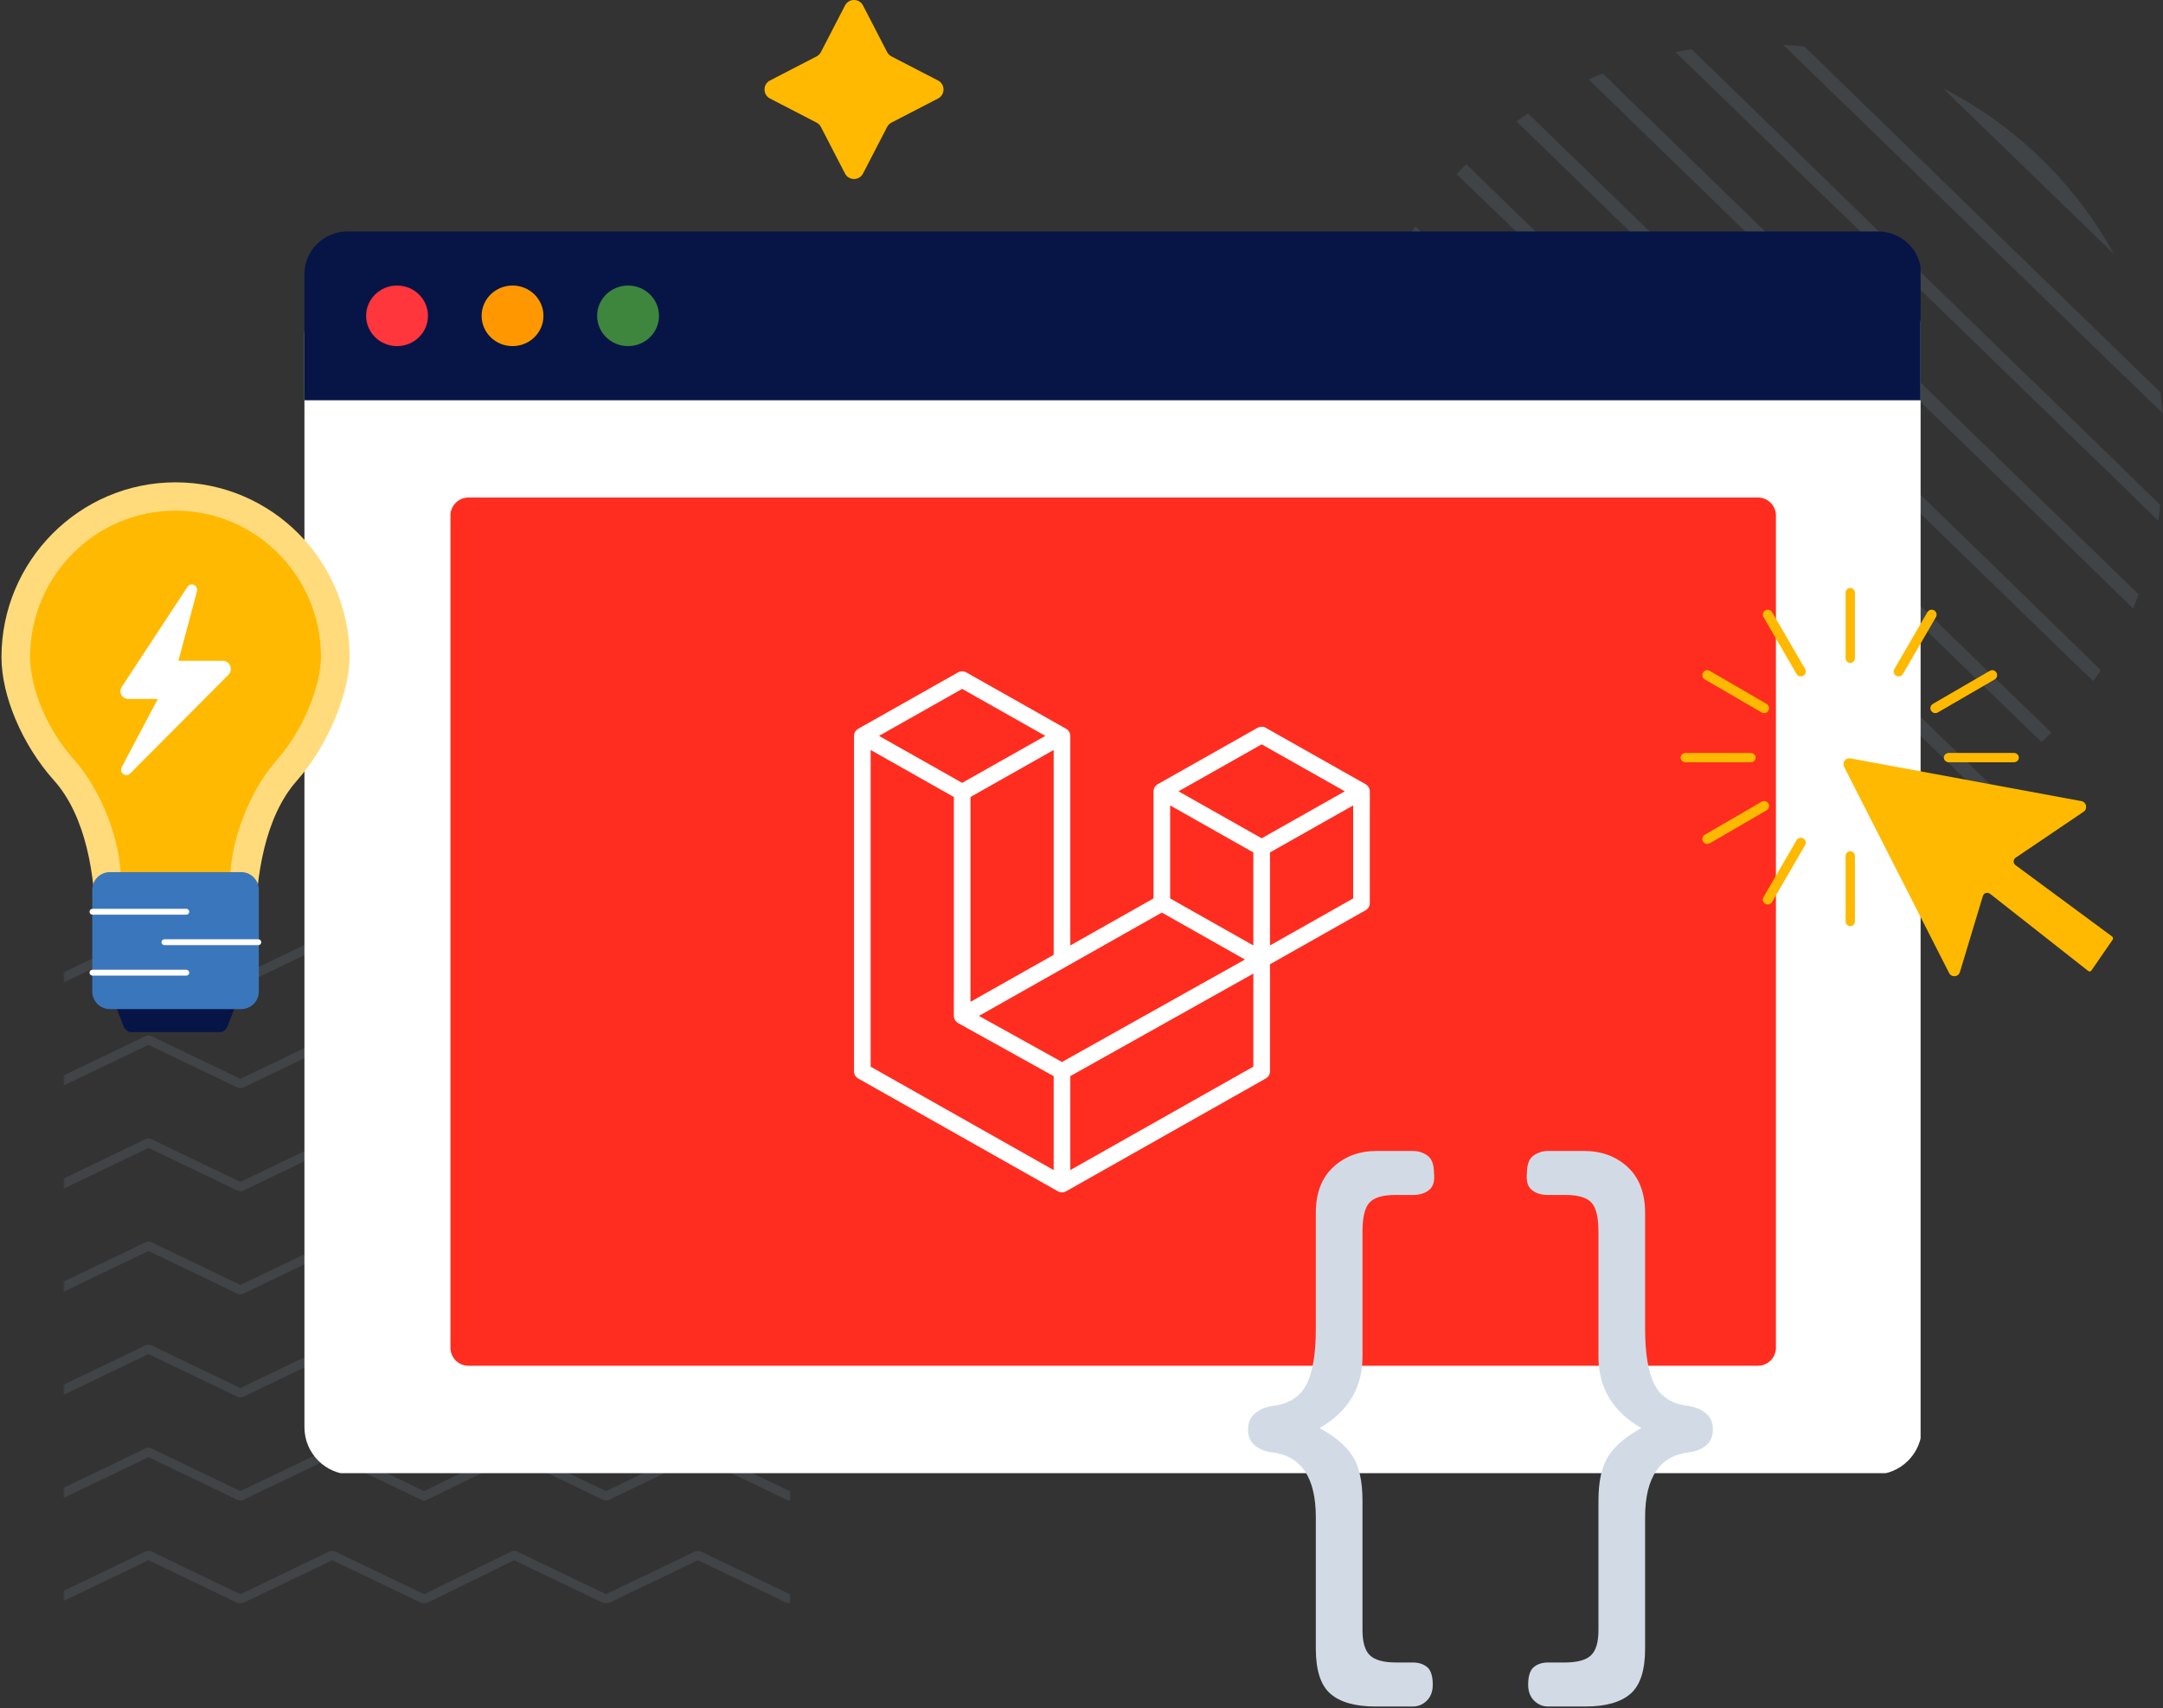 <svg width="580" height="458" viewBox="0 0 580 458" fill="none" xmlns="http://www.w3.org/2000/svg">
<rect x="0" y="0" width="580" height="458" fill="#333333" stroke="none"/>
<g clip-path="url(#clip0_396_294)">
<mask id="mask0_396_294" style="mask-type:luminance" maskUnits="userSpaceOnUse" x="17" y="250" width="195" height="180">
<path d="M212 250H17V430H212V250Z" fill="white"/>
</mask>
<g mask="url(#mask0_396_294)">
<path d="M212 261.522L211.787 261.624L190.607 251.462C189.675 251.015 188.747 250.49 187.785 250.108C186.778 249.708 185.657 250.516 184.748 250.952L172.1 257.021L162.507 261.624L141.513 251.549C140.528 251.076 139.543 250.536 138.533 250.12C137.548 249.717 136.615 250.406 135.736 250.837L123.261 256.954L113.735 261.623L92.56 251.462C91.628 251.015 90.703 250.489 89.738 250.108C88.731 249.708 87.61 250.516 86.701 250.952L74.053 257.021L64.46 261.624L43.279 251.462C42.347 251.015 41.42 250.489 40.457 250.108C39.451 249.708 38.33 250.516 37.42 250.952L24.773 257.021L17 260.75V263.481C17.198 263.376 17.392 263.272 17.575 263.184L30.226 257.114L39.817 252.511L60.998 262.673C61.932 263.12 62.859 263.646 63.822 264.027C64.828 264.427 65.949 263.619 66.859 263.184L79.506 257.114L89.1 252.511L110.094 262.583L113.119 264.035C113.301 264.124 113.501 264.168 113.703 264.164C113.929 264.182 114.156 264.137 114.359 264.035L135.478 253.688L137.873 252.514L159.048 262.673C159.981 263.12 160.909 263.646 161.871 264.027C162.878 264.427 163.999 263.619 164.908 263.184L177.559 257.114L187.153 252.511L208.332 262.673C209.265 263.12 210.193 263.646 211.155 264.027C211.427 264.129 211.72 264.157 212.006 264.109L212 261.522Z" fill="#758799" fill-opacity="0.2"/>
<path d="M212 289.161L211.787 289.263L190.607 279.101C189.675 278.654 188.747 278.129 187.785 277.747C186.779 277.347 185.657 278.155 184.748 278.59L172.097 284.66L162.503 289.263L141.513 279.191C140.528 278.717 139.543 278.177 138.533 277.761C137.548 277.358 136.615 278.047 135.736 278.478L123.261 284.596L113.734 289.26L92.559 279.101C91.626 278.654 90.699 278.129 89.736 277.747C88.73 277.347 87.609 278.155 86.699 278.59L74.053 284.66L64.46 289.263L43.279 279.101C42.347 278.654 41.42 278.129 40.457 277.747C39.451 277.347 38.33 278.155 37.42 278.59L24.773 284.66L17 288.389V291.12C17.198 291.014 17.392 290.911 17.575 290.823L30.226 284.749L39.817 280.15L60.998 290.312C61.932 290.759 62.859 291.284 63.822 291.666C64.828 292.066 65.949 291.258 66.859 290.823L79.506 284.749L89.1 280.146L110.094 290.222L113.119 291.674C113.301 291.763 113.501 291.807 113.703 291.803C113.929 291.82 114.156 291.775 114.359 291.674L135.478 281.323L137.873 280.149L159.048 290.308C159.981 290.755 160.909 291.28 161.871 291.662C162.878 292.062 163.999 291.254 164.908 290.819L177.553 284.749L187.147 280.146L208.326 290.312C209.26 290.759 210.187 291.284 211.15 291.666C211.421 291.768 211.714 291.796 212 291.748V289.161Z" fill="#758799" fill-opacity="0.2"/>
<path d="M212 316.799L211.787 316.901L190.607 306.739C189.675 306.292 188.747 305.767 187.785 305.385C186.779 304.986 185.657 305.793 184.748 306.229L172.097 312.298L162.503 316.901L141.513 306.829C140.528 306.355 139.543 305.815 138.533 305.399C137.548 304.996 136.615 305.685 135.736 306.116L123.261 312.234L113.735 316.902L92.559 306.743C91.627 306.296 90.7 305.771 89.737 305.389C88.731 304.99 87.609 305.797 86.7 306.233L74.053 312.298L64.46 316.901L43.279 306.739C42.347 306.292 41.42 305.767 40.457 305.385C39.451 304.986 38.33 305.793 37.42 306.229L24.773 312.298L17 316.028V318.758C17.198 318.653 17.392 318.549 17.575 318.461L30.226 312.391L39.817 307.788L60.998 317.948C61.932 318.395 62.859 318.92 63.822 319.303C64.828 319.702 65.949 318.895 66.859 318.458L79.51 312.389L89.103 307.786L110.097 317.859L113.122 319.31C113.304 319.399 113.504 319.443 113.706 319.439C113.933 319.456 114.16 319.412 114.363 319.31L135.479 308.963L137.874 307.789L159.049 317.948C159.982 318.395 160.909 318.92 161.872 319.303C162.878 319.702 164 318.895 164.909 318.458L177.56 312.389L187.154 307.786L208.326 317.948C209.26 318.395 210.187 318.92 211.15 319.303C211.421 319.404 211.714 319.432 212 319.384V316.799Z" fill="#758799" fill-opacity="0.2"/>
<path d="M212 344.439L211.787 344.541L190.607 334.379C189.675 333.932 188.747 333.406 187.785 333.024C186.779 332.626 185.657 333.432 184.748 333.868L172.097 339.938L162.507 344.54L141.513 334.467C140.528 333.994 139.543 333.454 138.533 333.038C137.548 332.635 136.615 333.324 135.736 333.755L123.261 339.872L113.734 344.54L92.559 334.381C91.626 333.934 90.699 333.409 89.736 333.027C88.73 332.628 87.609 333.435 86.699 333.87L74.048 339.94L64.46 344.54L43.279 334.379C42.347 333.932 41.42 333.406 40.457 333.024C39.451 332.626 38.33 333.432 37.42 333.868L24.773 339.938L17 343.667V346.397C17.198 346.292 17.392 346.188 17.575 346.1L30.226 340.031L39.817 335.428L60.996 345.59C61.929 346.037 62.857 346.562 63.819 346.944C64.826 347.343 65.947 346.536 66.856 346.1L79.507 340.031L89.101 335.428L110.095 345.501L113.12 346.952C113.301 347.04 113.501 347.084 113.703 347.081C113.93 347.098 114.157 347.053 114.36 346.952L135.476 336.605L137.871 335.431L159.046 345.59C159.98 346.037 160.907 346.562 161.87 346.944C162.876 347.343 163.997 346.536 164.906 346.1L177.557 340.031L187.151 335.428L208.33 345.59C209.264 346.037 210.191 346.562 211.154 346.944C211.425 347.045 211.718 347.073 212.004 347.025L212 344.439Z" fill="#758799" fill-opacity="0.2"/>
<path d="M212 372.077L211.787 372.179L190.607 362.017C189.675 361.57 188.747 361.045 187.785 360.663C186.779 360.263 185.657 361.071 184.748 361.506L172.097 367.576L162.503 372.179L141.509 362.107C140.525 361.633 139.54 361.093 138.529 360.677C137.544 360.274 136.612 360.963 135.733 361.394L123.258 367.512L113.731 372.18L92.556 362.021C91.624 361.574 90.696 361.049 89.734 360.667C88.727 360.267 87.606 361.075 86.697 361.51L74.046 367.58L64.452 372.183L43.279 362.017C42.347 361.57 41.42 361.045 40.457 360.663C39.451 360.263 38.33 361.071 37.42 361.506L24.773 367.576L17 371.305V374.036C17.198 373.93 17.392 373.827 17.575 373.739L30.226 367.669L39.817 363.066L60.998 373.228C61.932 373.675 62.859 374.2 63.822 374.582C64.828 374.982 65.949 374.174 66.859 373.739L79.51 367.669L89.103 363.066L110.097 373.139L113.122 374.59C113.304 374.679 113.504 374.723 113.706 374.719C113.933 374.736 114.16 374.692 114.363 374.59L135.479 364.243L137.874 363.069L159.049 373.228C159.982 373.675 160.909 374.2 161.872 374.582C162.878 374.982 164 374.174 164.909 373.739L177.56 367.669L187.154 363.066L208.333 373.228C209.266 373.675 210.194 374.2 211.156 374.582C211.427 374.684 211.721 374.712 212.007 374.664L212 372.077Z" fill="#758799" fill-opacity="0.2"/>
<path d="M212 399.715L211.787 399.817L190.607 389.655C189.675 389.208 188.747 388.683 187.785 388.301C186.779 387.902 185.657 388.709 184.748 389.145L172.097 395.214L162.503 399.817L141.51 389.745C140.525 389.271 139.54 388.731 138.529 388.315C137.544 387.912 136.612 388.602 135.733 389.032L123.258 395.146L113.731 399.814L92.556 389.655C91.624 389.208 90.696 388.683 89.734 388.301C88.727 387.902 87.606 388.709 86.697 389.145L74.046 395.214L64.452 399.817L43.279 389.655C42.347 389.208 41.42 388.683 40.457 388.301C39.451 387.902 38.33 388.709 37.42 389.145L24.773 395.214L17 398.947V401.678C17.198 401.573 17.392 401.469 17.575 401.381L30.226 395.312L39.817 390.704L60.996 400.866C61.929 401.313 62.857 401.839 63.819 402.221C64.826 402.62 65.947 401.813 66.856 401.377L79.507 395.307L89.101 390.704L110.095 400.777L113.12 402.229C113.301 402.317 113.501 402.361 113.703 402.358C113.93 402.375 114.157 402.33 114.36 402.229L135.476 391.881L137.871 390.708L159.046 400.866C159.98 401.313 160.907 401.839 161.87 402.221C162.876 402.62 163.997 401.813 164.906 401.377L177.557 395.307L187.151 390.704L208.33 400.866C209.264 401.313 210.191 401.839 211.154 402.221C211.425 402.322 211.718 402.35 212.004 402.302L212 399.715Z" fill="#758799" fill-opacity="0.2"/>
<path d="M212 427.354L211.787 427.456L190.607 417.294C189.675 416.847 188.747 416.321 187.785 415.94C186.779 415.54 185.657 416.348 184.748 416.783L172.097 422.853L162.503 427.456L141.513 417.382C140.528 416.908 139.543 416.368 138.533 415.952C137.548 415.549 136.615 416.238 135.736 416.669L123.261 422.783L113.735 427.451L92.559 417.292C91.627 416.845 90.7 416.32 89.737 415.938C88.731 415.538 87.609 416.346 86.7 416.782L74.049 422.851L64.46 427.456L43.279 417.294C42.347 416.847 41.42 416.321 40.457 415.94C39.451 415.54 38.33 416.348 37.42 416.783L24.773 422.853L17 426.582V429.312C17.198 429.207 17.392 429.104 17.575 429.015L30.226 422.946L39.817 418.343L60.996 428.505C61.929 428.952 62.857 429.477 63.819 429.859C64.826 430.259 65.947 429.451 66.856 429.015L79.507 422.946L89.101 418.343L110.095 428.415L113.12 429.867C113.301 429.955 113.501 430 113.703 429.996C113.93 430.013 114.157 429.969 114.36 429.867L135.476 419.52L137.871 418.346L159.046 428.505C159.98 428.952 160.907 429.477 161.87 429.859C162.876 430.259 163.997 429.451 164.906 429.015L177.557 422.946L187.151 418.343L208.33 428.505C209.264 428.952 210.191 429.477 211.154 429.859C211.425 429.96 211.718 429.989 212.004 429.94L212 427.354Z" fill="#758799" fill-opacity="0.2"/>
</g>
</g>
<path d="M374.898 115.754C380.076 120.824 385.348 125.894 390.526 130.965C396.74 137.068 402.954 143.077 409.167 149.086C415.852 155.565 422.442 162.044 429.127 168.522C435.717 175.001 442.307 181.386 448.897 187.771C454.923 193.592 460.948 199.508 466.974 205.329C471.963 210.024 476.859 214.813 481.755 219.601C484.673 222.512 487.592 225.329 490.51 228.146C489.098 228.427 487.686 228.615 486.368 228.803C485.05 227.582 483.732 226.268 482.414 225.047C478.93 221.761 475.541 218.381 472.057 215C467.256 210.306 462.36 205.611 457.559 200.916C451.816 195.376 446.167 189.837 440.424 184.297C434.305 178.381 428.185 172.372 422.066 166.457C416.04 160.635 409.921 154.72 403.895 148.805C398.34 143.453 392.88 138.101 387.325 132.749C382.712 128.336 378.193 123.923 373.674 119.509C370.567 116.599 367.554 113.594 364.448 110.589C363.694 109.838 362.941 109.181 362.282 108.43C362.471 106.928 362.659 105.519 362.847 104.017C363.13 104.299 363.318 104.486 363.6 104.768C367.366 108.43 371.132 112.092 374.898 115.754Z" fill="#758799" fill-opacity="0.2"/>
<path d="M369.155 140.072C378.57 149.18 387.89 158.288 397.305 167.396C408.038 177.912 418.865 188.428 429.692 198.944C438.636 207.676 447.58 216.315 456.523 225.047C457.936 226.455 459.442 227.864 460.854 229.272C458.971 229.084 457.088 228.897 455.205 228.615C451.816 225.047 447.956 221.667 444.473 218.193C436.564 210.587 428.75 202.982 420.936 195.376C411.898 186.644 402.86 177.818 393.822 169.086C386.384 161.856 378.852 154.532 371.415 147.302C368.59 144.579 365.672 141.762 362.847 138.946C362.471 136.974 362.282 135.096 362 133.124C364.354 135.471 366.707 137.725 369.155 140.072Z" fill="#758799" fill-opacity="0.2"/>
<path d="M378.005 178.569C381.394 181.855 384.783 185.142 388.267 188.428C394.763 194.719 401.259 201.104 407.755 207.395C410.391 209.93 412.933 212.465 415.569 215C415.569 215 415.475 215 415.475 214.906C404.743 208.615 395.328 200.634 387.137 190.963C383.842 187.114 380.829 182.982 378.005 178.569Z" fill="#758799" fill-opacity="0.2"/>
<path d="M530.052 182.137C523.932 176.222 517.718 170.212 511.599 164.203C504.255 157.067 497.006 150.025 489.663 142.889C481.849 135.284 474.034 127.678 466.22 120.073C458.5 112.467 450.686 104.956 442.966 97.444C435.811 90.59 428.75 83.642 421.689 76.787C415.851 71.154 410.109 65.52 404.271 59.886C400.317 56.13 396.457 52.281 392.503 48.525C391.844 47.868 391.185 47.304 390.62 46.647C391.467 45.708 392.315 44.863 393.162 44.018C394.574 45.333 395.892 46.647 397.21 47.962C401.635 52.281 406.06 56.506 410.485 60.825C416.699 66.835 422.818 72.844 429.032 78.853C436.376 85.989 443.625 93.031 450.968 100.167C458.783 107.773 466.597 115.378 474.411 122.983C482.131 130.589 489.945 138.1 497.665 145.612C504.82 152.466 511.881 159.415 518.942 166.269C524.779 171.996 530.617 177.63 536.454 183.264C540.408 187.02 544.268 190.869 548.222 194.625C548.881 195.282 549.446 195.846 550.105 196.503L550.011 196.597C549.823 196.691 549.54 196.879 549.352 197.066C548.787 197.724 548.128 198.381 547.469 198.944C546.057 197.63 544.645 196.315 543.326 195.001C538.902 190.681 534.477 186.456 530.052 182.137Z" fill="#758799" fill-opacity="0.2"/>
<path d="M543.798 75.754C532.688 64.957 521.673 54.253 510.564 43.455C501.431 34.629 492.299 25.709 483.167 16.883C481.472 15.192 479.778 13.596 478.083 12C479.966 12.094 481.943 12.282 483.826 12.47C484.862 13.502 485.897 14.441 486.933 15.474C489.569 18.103 492.299 20.638 494.935 23.267C503.032 31.061 511.034 38.948 519.131 46.741C528.452 55.849 537.866 64.957 547.187 74.064C555.001 81.576 562.721 89.088 570.441 96.599C573.36 99.416 576.372 102.327 579.291 105.143C579.573 107.021 579.762 108.899 579.95 110.777C577.408 108.336 574.866 105.989 572.418 103.547C562.815 94.252 553.306 85.05 543.798 75.754Z" fill="#758799" fill-opacity="0.2"/>
<path d="M555.377 51.248C559.426 56.131 563.192 61.577 566.392 67.304C566.581 67.586 566.675 67.867 566.863 68.149C562.344 63.736 557.825 59.323 553.306 55.004C546.339 48.243 539.372 41.483 532.405 34.723C528.64 31.061 524.78 27.399 521.014 23.643C522.143 24.206 523.367 24.864 524.497 25.521C536.36 32.188 546.622 40.732 555.377 51.248Z" fill="#758799" fill-opacity="0.2"/>
<path d="M566.393 127.584C561.027 122.42 555.755 117.35 550.482 112.186C544.269 106.083 537.961 100.073 531.747 93.97C525.063 87.491 518.284 80.919 511.6 74.44C504.915 67.961 498.231 61.483 491.546 55.004C485.521 49.182 479.401 43.267 473.376 37.352C468.48 32.563 463.491 27.68 458.501 22.892C455.488 19.981 452.381 16.977 449.274 13.972C450.687 13.69 452.193 13.409 453.605 13.221C454.923 14.535 456.147 15.756 457.465 16.977C461.043 20.357 464.526 23.831 468.01 27.211C472.905 32 477.801 36.694 482.697 41.483C488.44 47.117 494.277 52.75 500.02 58.384C506.233 64.393 512.447 70.496 518.661 76.506C524.78 82.515 530.994 88.43 537.114 94.44C542.762 99.885 548.317 105.331 553.966 110.777C558.579 115.284 563.192 119.697 567.805 124.204C570.912 127.303 574.019 130.307 577.126 133.312C577.879 134.063 578.538 134.72 579.291 135.472C579.103 136.88 578.915 138.194 578.726 139.603C578.444 139.321 578.162 139.04 577.785 138.758C574.019 135.002 570.253 131.34 566.393 127.584Z" fill="#758799" fill-opacity="0.2"/>
<path d="M556.79 148.335C550.952 142.701 545.115 136.974 539.278 131.34C532.406 124.673 525.439 117.913 518.566 111.247C511.128 104.017 503.785 96.881 496.347 89.651C489.004 82.515 481.66 75.379 474.317 68.243C467.632 61.67 460.854 55.191 454.169 48.619C448.709 43.361 443.154 38.009 437.694 32.657C433.928 28.995 430.256 25.427 426.49 21.765C426.302 21.577 426.208 21.483 426.02 21.295C427.243 20.732 428.467 20.169 429.785 19.699C431.198 21.108 432.704 22.422 434.116 23.924C438.07 27.868 442.119 31.718 446.167 35.661C451.722 41.107 457.37 46.553 462.925 51.999C469.61 58.384 476.2 64.863 482.884 71.341C489.945 78.29 497.1 85.144 504.161 92.092C511.222 98.852 518.189 105.707 525.25 112.561C531.652 118.852 538.148 125.049 544.55 131.34C549.823 136.41 555.095 141.574 560.367 146.645C563.945 150.119 567.522 153.593 571.1 157.067C571.853 157.818 572.7 158.569 573.454 159.414C572.983 160.729 572.512 161.95 571.947 163.17C571.1 162.325 570.253 161.48 569.405 160.635C565.169 156.504 561.026 152.466 556.79 148.335Z" fill="#758799" fill-opacity="0.2"/>
<path d="M494.182 206.925C488.627 201.573 483.073 196.127 477.518 190.775C470.928 184.297 464.337 177.912 457.747 171.527C450.686 164.579 443.625 157.724 436.564 150.87C429.597 144.11 422.536 137.255 415.569 130.495C409.167 124.298 402.86 118.101 396.458 111.904C391.279 106.834 386.007 101.763 380.829 96.693C377.252 93.219 373.768 89.839 370.191 86.365C369.437 85.613 368.59 84.862 367.837 84.111C368.308 82.891 368.684 81.67 369.155 80.449C370.002 81.2 370.85 82.045 371.697 82.797C375.839 86.834 380.076 90.965 384.218 95.003C389.961 100.73 395.799 106.364 401.636 111.998C408.508 118.758 415.381 125.425 422.254 132.091C429.597 139.227 436.941 146.363 444.284 153.499C451.628 160.635 458.877 167.677 466.22 174.813C472.905 181.292 479.589 187.771 486.274 194.25C491.734 199.508 497.195 204.86 502.655 210.118C506.327 213.686 510.093 217.348 513.765 220.916C513.859 221.01 514.047 221.197 514.141 221.291C512.917 221.761 511.693 222.324 510.469 222.794C508.963 221.385 507.551 219.977 506.045 218.568C502.185 214.719 498.136 210.775 494.182 206.925Z" fill="#758799" fill-opacity="0.2"/>
<path d="M544.456 166.363C538.431 160.447 532.311 154.532 526.192 148.617C518.942 141.575 511.693 134.533 504.444 127.49C496.629 119.979 488.909 112.373 481.095 104.862C473.469 97.444 465.749 89.933 458.123 82.515C451.062 75.754 444.095 68.9 437.034 62.046C431.197 56.412 425.454 50.872 419.711 45.239C415.851 41.483 411.897 37.633 408.037 33.877C407.566 33.408 407.096 33.032 406.625 32.563C407.661 31.812 408.696 31.154 409.732 30.403C411.144 31.812 412.65 33.22 414.063 34.629C418.393 38.854 422.724 42.985 427.055 47.211C433.08 53.126 439.106 58.947 445.131 64.769C452.286 71.717 459.347 78.571 466.502 85.519C474.128 92.937 481.754 100.355 489.38 107.773C496.912 115.19 504.538 122.514 512.07 129.838C518.942 136.504 525.909 143.265 532.782 149.931C538.431 155.471 544.08 160.917 549.728 166.457C553.588 170.212 557.354 173.874 561.214 177.63C561.873 178.287 562.626 178.945 563.285 179.696C562.626 180.729 561.967 181.668 561.308 182.607C560.084 181.48 558.955 180.353 557.731 179.226C553.306 174.907 548.881 170.682 544.456 166.363Z" fill="#758799" fill-opacity="0.2"/>
<path d="M513.388 195.752C507.363 189.931 501.432 184.109 495.406 178.288C488.345 171.433 481.19 164.485 474.129 157.631C466.503 150.213 458.971 142.889 451.345 135.472C443.814 128.148 436.282 120.824 428.75 113.5C421.877 106.834 415.005 100.167 408.132 93.501C402.483 88.055 396.834 82.515 391.185 77.069C387.42 73.407 383.56 69.651 379.794 65.99C379.041 65.238 378.287 64.581 377.534 63.83C378.193 62.797 378.852 61.764 379.511 60.731C380.641 61.858 381.865 62.985 382.995 64.018C387.42 68.243 391.75 72.562 396.175 76.787C402.295 82.703 408.414 88.712 414.534 94.627C421.783 101.67 429.033 108.712 436.282 115.754C444.096 123.265 451.816 130.777 459.536 138.288C467.162 145.706 474.882 153.218 482.508 160.635C489.475 167.396 496.536 174.25 503.503 181.011C509.246 186.644 514.989 192.184 520.732 197.818C524.686 201.573 528.546 205.329 532.406 209.085C532.877 209.554 533.347 209.93 533.818 210.4C532.782 211.151 531.747 211.808 530.711 212.559C529.299 211.057 527.793 209.648 526.286 208.24C521.956 204.109 517.719 199.883 513.388 195.752Z" fill="#758799" fill-opacity="0.2"/>
<g clip-path="url(#clip1_396_294)">
<path d="M502.668 76.739H94.332C87.319 76.739 81.633 82.425 81.633 89.439V382.675C81.633 389.689 87.319 395.375 94.332 395.375H502.668C509.681 395.375 515.367 389.689 515.367 382.675V89.439C515.367 82.425 509.681 76.739 502.668 76.739Z" fill="white"/>
<path d="M471.383 133.398H125.617C122.95 133.398 120.789 135.559 120.789 138.226V361.375C120.789 364.041 122.95 366.202 125.617 366.202H471.383C474.049 366.202 476.21 364.041 476.21 361.375V138.226C476.21 135.559 474.049 133.398 471.383 133.398Z" fill="#FF2D20"/>
<path d="M93.251 62.045H503.531C509.948 62.045 515.149 67.138 515.149 73.421V107.323H81.633V73.421C81.633 67.138 86.834 62.045 93.251 62.045Z" fill="#071546"/>
<path d="M106.466 92.804C111.046 92.804 114.758 89.169 114.758 84.684C114.758 80.2 111.046 76.564 106.466 76.564C101.886 76.564 98.174 80.2 98.174 84.684C98.174 89.169 101.886 92.804 106.466 92.804Z" fill="#FF363C"/>
<path d="M137.437 92.804C142.016 92.804 145.729 89.169 145.729 84.684C145.729 80.2 142.016 76.564 137.437 76.564C132.857 76.564 129.145 80.2 129.145 84.684C129.145 89.169 132.857 92.804 137.437 92.804Z" fill="#FF9800"/>
<path d="M168.413 92.804C172.993 92.804 176.706 89.169 176.706 84.684C176.706 80.2 172.993 76.564 168.413 76.564C163.834 76.564 160.121 80.2 160.121 84.684C160.121 89.169 163.834 92.804 168.413 92.804Z" fill="#3E863D"/>
</g>
<g clip-path="url(#clip2_396_294)">
<path fill-rule="evenodd" clip-rule="evenodd" d="M367.233 211.604C367.285 211.79 367.311 211.982 367.311 212.175V242.162C367.311 242.548 367.207 242.927 367.01 243.26C366.813 243.593 366.531 243.869 366.192 244.059L340.542 258.551V287.273C340.541 287.658 340.436 288.036 340.24 288.369C340.043 288.701 339.761 288.977 339.422 289.167L285.883 319.415C285.761 319.486 285.625 319.528 285.494 319.574C285.442 319.591 285.394 319.621 285.344 319.635C284.969 319.732 284.575 319.732 284.2 319.635C284.139 319.618 284.083 319.585 284.025 319.563C283.9 319.522 283.775 319.481 283.658 319.415L230.117 289.172C229.777 288.981 229.495 288.705 229.299 288.371C229.103 288.038 229 287.658 229 287.273V197.31C229 197.117 229.027 196.925 229.078 196.739C229.094 196.673 229.133 196.616 229.156 196.555C229.2 196.44 229.239 196.322 229.3 196.215C229.342 196.144 229.403 196.086 229.45 196.023C229.517 195.935 229.572 195.842 229.65 195.765C229.714 195.702 229.797 195.655 229.869 195.6C229.95 195.54 230.022 195.468 230.114 195.416L230.117 195.413L256.889 180.291C257.228 180.101 257.61 180.001 258 180.001C258.39 180.001 258.772 180.101 259.111 180.291L285.883 195.413H285.889C285.978 195.468 286.05 195.54 286.133 195.6C286.206 195.655 286.286 195.702 286.35 195.765C286.428 195.842 286.483 195.935 286.55 196.02C286.6 196.086 286.661 196.144 286.703 196.215C286.764 196.322 286.803 196.44 286.847 196.555C286.869 196.616 286.906 196.673 286.925 196.739C286.975 196.926 287 197.118 287 197.31V253.5L309.311 240.897V212.175C309.311 211.982 309.336 211.79 309.386 211.604C309.406 211.538 309.442 211.483 309.467 211.42C309.508 211.305 309.547 211.187 309.608 211.08C309.65 211.008 309.711 210.951 309.761 210.888C309.828 210.8 309.883 210.706 309.961 210.632C310.025 210.569 310.106 210.522 310.178 210.468C310.261 210.404 310.333 210.33 310.425 210.281V210.278L337.197 195.155C337.536 194.964 337.92 194.864 338.31 194.864C338.7 194.864 339.083 194.964 339.422 195.155L366.192 210.278C366.286 210.333 366.361 210.404 366.444 210.465C366.514 210.52 366.597 210.569 366.661 210.629C366.739 210.706 366.794 210.8 366.858 210.885C366.908 210.951 366.969 211.008 367.011 211.08C367.075 211.187 367.111 211.305 367.156 211.42C367.181 211.483 367.217 211.538 367.233 211.604ZM362.85 240.897V215.96L353.481 221.253L340.542 228.563V253.5L362.85 240.897ZM336.081 286.007V261.054L323.347 268.186L287 288.541V313.727L336.081 286.002V286.007ZM233.461 201.096V286.007L282.539 313.733V288.549L256.9 274.313L256.894 274.305L256.883 274.302C256.794 274.253 256.725 274.181 256.644 274.121C256.572 274.066 256.494 274.022 256.431 273.962L256.425 273.953C256.353 273.885 256.303 273.8 256.242 273.723C256.186 273.651 256.119 273.588 256.075 273.511L256.072 273.503C256.022 273.421 255.992 273.322 255.956 273.229C255.919 273.149 255.872 273.072 255.85 272.984C255.819 272.88 255.817 272.768 255.803 272.66C255.794 272.578 255.769 272.498 255.769 272.413V213.696L242.833 206.388L233.461 201.096ZM258 184.713L235.703 197.313L258 209.908L280.3 197.31L258 184.713ZM269.6 263.327L282.539 256.02V201.096L273.172 206.388L260.231 213.698V268.62L269.6 263.327ZM338.311 199.58L316.011 212.175L338.311 224.772L360.608 212.175L338.311 199.58ZM336.081 228.563L323.139 221.253L313.772 215.96V240.897L326.711 248.207L336.081 253.5V228.563ZM284.767 284.755L317.475 266.435L333.825 257.277L311.542 244.688L285.883 259.182L262.5 272.391L284.767 284.755Z" fill="white"/>
</g>
<path d="M93.746 176.208C93.746 150.438 72.849 129.328 47.071 129.328C21.293 129.328 0.395 150.438 0.395 176.208C0.395 186.408 5.81 199.582 14.507 209.295C23.13 218.92 25.587 235.124 25.587 248.044V253.11H68.556V248.087C68.556 235.166 71.012 218.993 79.591 209.338C88.317 199.525 93.746 185.18 93.746 176.208Z" fill="#FFDB7B"/>
<path d="M86.064 176.082C86.064 154.557 68.612 136.92 47.071 136.92C25.531 136.92 8.082 154.555 8.082 176.082C8.082 184.609 12.604 195.61 19.871 203.724C27.074 211.765 32.423 225.301 32.423 236.094V240.322H61.722V236.131C61.722 225.335 67.07 211.825 74.239 203.759C81.528 195.562 86.064 183.579 86.064 176.084V176.082Z" fill="#FFB900"/>
<path d="M58.918 276.749H35.225C34.397 276.749 33.642 276.211 33.192 275.327L29.969 266.988H64.178L60.955 275.327C60.504 276.211 59.75 276.749 58.922 276.749H58.918Z" fill="#071546"/>
<path d="M64.672 233.838H29.471C26.855 233.838 24.735 235.958 24.735 238.573V265.843C24.735 268.458 26.855 270.578 29.471 270.578H64.672C67.287 270.578 69.407 268.458 69.407 265.843V238.573C69.407 235.958 67.287 233.838 64.672 233.838Z" fill="#3A76BB"/>
<path d="M49.96 243.683C50.395 243.683 50.749 244.036 50.749 244.472C50.749 244.896 50.414 245.242 49.994 245.26L49.96 245.26H24.793C24.357 245.26 24.004 244.907 24.004 244.472C24.004 244.047 24.339 243.701 24.759 243.683L24.793 243.683H49.96Z" fill="white"/>
<path d="M49.96 260.017C50.395 260.017 50.749 260.37 50.749 260.806C50.749 261.23 50.414 261.576 49.994 261.594L49.96 261.594H24.793C24.357 261.594 24.004 261.241 24.004 260.806C24.004 260.381 24.339 260.035 24.759 260.017L24.793 260.017H49.96Z" fill="white"/>
<path d="M69.263 251.849C69.698 251.849 70.052 252.202 70.052 252.638C70.052 253.062 69.717 253.408 69.297 253.426L69.263 253.426H44.096C43.66 253.426 43.307 253.073 43.307 252.638C43.307 252.213 43.642 251.867 44.061 251.849L44.096 251.849H69.263Z" fill="white"/>
<path d="M50.255 157.367L32.66 184.168C31.714 185.621 32.732 187.407 34.437 187.407H42.319L32.628 205.712C31.906 207.192 33.769 208.565 34.911 207.395L61.266 180.918C62.61 179.54 61.656 177.187 59.753 177.187H47.835L52.821 158.536C53.211 156.944 51.141 156.01 50.255 157.367Z" fill="white"/>
<path d="M494.891 176.45C494.891 177.175 495.449 177.762 496.139 177.762C496.828 177.762 497.387 177.175 497.387 176.45V158.966C497.387 158.241 496.828 157.654 496.139 157.654C495.449 157.654 494.891 158.241 494.891 158.966V176.45Z" fill="#FFB900"/>
<path d="M481.735 180.707C481.981 181.13 482.427 181.367 482.886 181.367C483.111 181.367 483.34 181.31 483.549 181.19C484.184 180.825 484.402 180.018 484.035 179.386L475.181 164.139C474.815 163.508 474.003 163.291 473.367 163.656C472.732 164.02 472.515 164.828 472.881 165.459L481.735 180.707Z" fill="#FFB900"/>
<path d="M473.045 191.213C472.821 191.213 472.594 191.155 472.386 191.035L457.139 182.181C456.507 181.815 456.291 181.003 456.656 180.367C457.02 179.732 457.828 179.514 458.459 179.881L473.707 188.735C474.338 189.101 474.555 189.913 474.19 190.549C473.946 190.975 473.502 191.213 473.045 191.213Z" fill="#FFB900"/>
<path d="M451.966 204.387H469.45C470.175 204.387 470.762 203.828 470.762 203.139C470.762 202.449 470.175 201.891 469.45 201.891H451.966C451.241 201.891 450.654 202.449 450.654 203.139C450.654 203.828 451.241 204.387 451.966 204.387Z" fill="#FFB900"/>
<path d="M457.8 226.297C457.344 226.297 456.9 226.059 456.656 225.633C456.291 224.997 456.507 224.185 457.139 223.819L472.386 214.965C473.018 214.599 473.825 214.816 474.19 215.451C474.555 216.086 474.338 216.899 473.707 217.265L458.459 226.119C458.251 226.239 458.024 226.297 457.8 226.297Z" fill="#FFB900"/>
<path d="M473.367 242.344C473.577 242.464 473.805 242.521 474.03 242.521C474.489 242.521 474.935 242.285 475.181 241.861L484.035 226.614C484.401 225.982 484.184 225.175 483.549 224.81C482.913 224.445 482.101 224.662 481.735 225.293L472.881 240.541C472.515 241.172 472.732 241.98 473.367 242.344Z" fill="#FFB900"/>
<path d="M496.139 248.346C495.449 248.346 494.891 247.759 494.891 247.034V229.55C494.891 228.825 495.449 228.238 496.139 228.238C496.828 228.238 497.387 228.825 497.387 229.55V247.034C497.387 247.759 496.828 248.346 496.139 248.346Z" fill="#FFB900"/>
<path d="M516.819 241.861C517.065 242.285 517.511 242.521 517.97 242.521C518.195 242.521 518.424 242.464 518.633 242.344C519.268 241.98 519.485 241.172 519.119 240.541L510.265 225.293C509.899 224.662 509.087 224.445 508.451 224.81C507.816 225.175 507.599 225.982 507.965 226.614L516.819 241.861Z" fill="#FFB900"/>
<path d="M534.2 226.297C533.976 226.297 533.749 226.239 533.541 226.119L518.293 217.265C517.662 216.899 517.445 216.087 517.81 215.451C518.174 214.816 518.982 214.598 519.614 214.965L534.861 223.819C535.493 224.185 535.709 224.997 535.344 225.633C535.1 226.059 534.656 226.297 534.2 226.297Z" fill="#FFB900"/>
<path d="M522.55 204.387H540.034C540.759 204.387 541.346 203.828 541.346 203.139C541.346 202.449 540.759 201.891 540.034 201.891H522.55C521.825 201.891 521.238 202.449 521.238 203.139C521.238 203.828 521.825 204.387 522.55 204.387Z" fill="#FFB900"/>
<path d="M518.955 191.213C518.498 191.213 518.054 190.975 517.81 190.549C517.445 189.913 517.662 189.101 518.293 188.735L533.541 179.881C534.173 179.515 534.98 179.732 535.344 180.367C535.709 181.003 535.493 181.815 534.861 182.181L519.614 191.035C519.406 191.155 519.179 191.213 518.955 191.213Z" fill="#FFB900"/>
<path d="M508.451 181.19C508.661 181.31 508.889 181.367 509.114 181.367C509.573 181.367 510.019 181.13 510.265 180.707L519.119 165.459C519.485 164.828 519.268 164.02 518.633 163.656C517.997 163.291 517.185 163.508 516.819 164.139L507.965 179.386C507.598 180.018 507.816 180.825 508.451 181.19Z" fill="#FFB900"/>
<path fill-rule="evenodd" clip-rule="evenodd" d="M532.862 239.38C532.74 239.38 532.618 239.398 532.498 239.436C532.117 239.556 531.82 239.857 531.704 240.24L525.546 260.629C525.262 261.574 524.43 261.719 524.182 261.741C523.933 261.765 523.09 261.768 522.642 260.889L494.487 205.605C494.208 205.059 494.261 204.439 494.627 203.948C494.993 203.457 495.57 203.23 496.172 203.341L558.106 214.804C559.069 214.983 559.309 215.788 559.359 216.031C559.41 216.274 559.512 217.108 558.7 217.657L540.477 229.986C540.152 230.206 539.953 230.571 539.945 230.964C539.937 231.358 540.12 231.731 540.436 231.964L566.359 251.107C566.629 251.306 566.692 251.679 566.501 251.956L560.819 260.199C560.687 260.391 560.502 260.445 560.403 260.46C560.305 260.474 560.112 260.478 559.929 260.334L533.608 239.638C533.393 239.469 533.129 239.38 532.862 239.38Z" fill="#FFB900"/>
<path fill-rule="evenodd" clip-rule="evenodd" d="M353.836 382.922C357.948 385.14 360.896 387.633 362.676 390.402C364.453 393.174 365.344 397.164 365.344 402.372V437.117C365.344 440.33 366.011 442.575 367.345 443.85C368.68 445.123 371.015 445.762 374.35 445.762H378.853C380.409 445.762 381.689 446.177 382.689 447.009C383.69 447.84 384.19 449.419 384.19 451.747C384.19 453.518 383.661 454.931 382.606 455.986C381.548 457.037 380.297 457.565 378.853 457.565H368.847C363.397 457.565 359.366 456.428 356.755 454.157C354.141 451.884 352.835 447.865 352.835 442.104V406.861C352.835 396.112 348.888 390.293 340.994 389.405C339.214 389.185 337.713 388.574 336.491 387.577C335.266 386.579 334.656 385.14 334.656 383.254C334.656 381.371 335.323 379.904 336.658 378.848C337.992 377.797 339.602 377.16 341.494 376.937C345.719 376.384 348.666 374.472 350.334 371.201C352.002 367.934 352.835 362.973 352.835 356.323V325.235C352.835 319.916 354.391 315.817 357.505 312.933C360.617 310.053 364.51 308.611 369.18 308.611H378.853C380.297 308.611 381.605 309.026 382.773 309.858C383.94 310.689 384.524 312.269 384.524 314.596C384.745 316.702 384.3 318.198 383.19 319.084C382.077 319.973 380.631 320.415 378.853 320.415H374.017C370.791 320.415 368.539 321.079 367.262 322.409C365.982 323.739 365.344 326.344 365.344 330.223V363.804C365.344 372.116 361.508 378.49 353.836 382.922Z" fill="#D2DBE5"/>
<path fill-rule="evenodd" clip-rule="evenodd" d="M428.619 363.804V330.223C428.619 326.344 427.98 323.739 426.701 322.409C425.424 321.079 423.172 320.415 419.946 320.415H415.109C413.332 320.415 411.886 319.973 410.773 319.084C409.663 318.198 409.217 316.702 409.439 314.596C409.439 312.269 410.022 310.689 411.19 309.858C412.357 309.026 413.666 308.611 415.109 308.611H424.783C429.453 308.611 433.346 310.053 436.457 312.933C439.571 315.817 441.127 319.916 441.127 325.235V356.323C441.127 362.973 441.961 367.934 443.629 371.201C445.297 374.472 448.244 376.384 452.468 376.937C454.36 377.16 455.971 377.797 457.305 378.848C458.639 379.904 459.306 381.371 459.306 383.254C459.306 385.14 458.697 386.579 457.472 387.577C456.25 388.574 454.749 389.185 452.969 389.405C445.075 390.293 441.127 396.112 441.127 406.861V442.104C441.127 447.865 439.821 451.884 437.208 454.157C434.597 456.428 430.565 457.565 425.116 457.565H415.109C413.666 457.565 412.415 457.037 411.357 455.986C410.301 454.931 409.772 453.518 409.772 451.747C409.772 449.419 410.273 447.84 411.273 447.009C412.274 446.177 413.554 445.762 415.109 445.762H419.612C422.948 445.762 425.283 445.123 426.617 443.85C427.951 442.575 428.619 440.33 428.619 437.117V402.372C428.619 397.164 429.51 393.174 431.287 390.402C433.067 387.633 436.014 385.14 440.126 382.922C432.455 378.49 428.619 372.116 428.619 363.804Z" fill="#D2DBE5"/>
<g clip-path="url(#clip3_396_294)">
<path d="M226.584 1.471C227.598 -0.49 230.402 -0.49 231.416 1.471L237.874 13.96C238.132 14.46 238.54 14.868 239.041 15.126L251.529 21.584C253.49 22.598 253.49 25.402 251.529 26.416L239.041 32.873C238.54 33.132 238.132 33.54 237.874 34.041L231.416 46.529C230.402 48.49 227.598 48.49 226.584 46.529L220.126 34.041C219.868 33.54 219.46 33.132 218.959 32.873L206.471 26.416C204.51 25.402 204.51 22.598 206.471 21.584L218.959 15.126C219.46 14.868 219.868 14.46 220.126 13.96L226.584 1.471Z" fill="#FFB900"/>
</g>
<defs>
<clipPath id="clip0_396_294">
<rect width="195" height="180" fill="white" transform="translate(17 250)"/>
</clipPath>
<clipPath id="clip1_396_294">
<rect width="434" height="333" fill="white" transform="translate(81 62)"/>
</clipPath>
<clipPath id="clip2_396_294">
<rect width="139" height="140" fill="white" transform="translate(229 180)"/>
</clipPath>
<clipPath id="clip3_396_294">
<rect width="48" height="48" fill="white" transform="translate(205)"/>
</clipPath>
</defs>
</svg>
